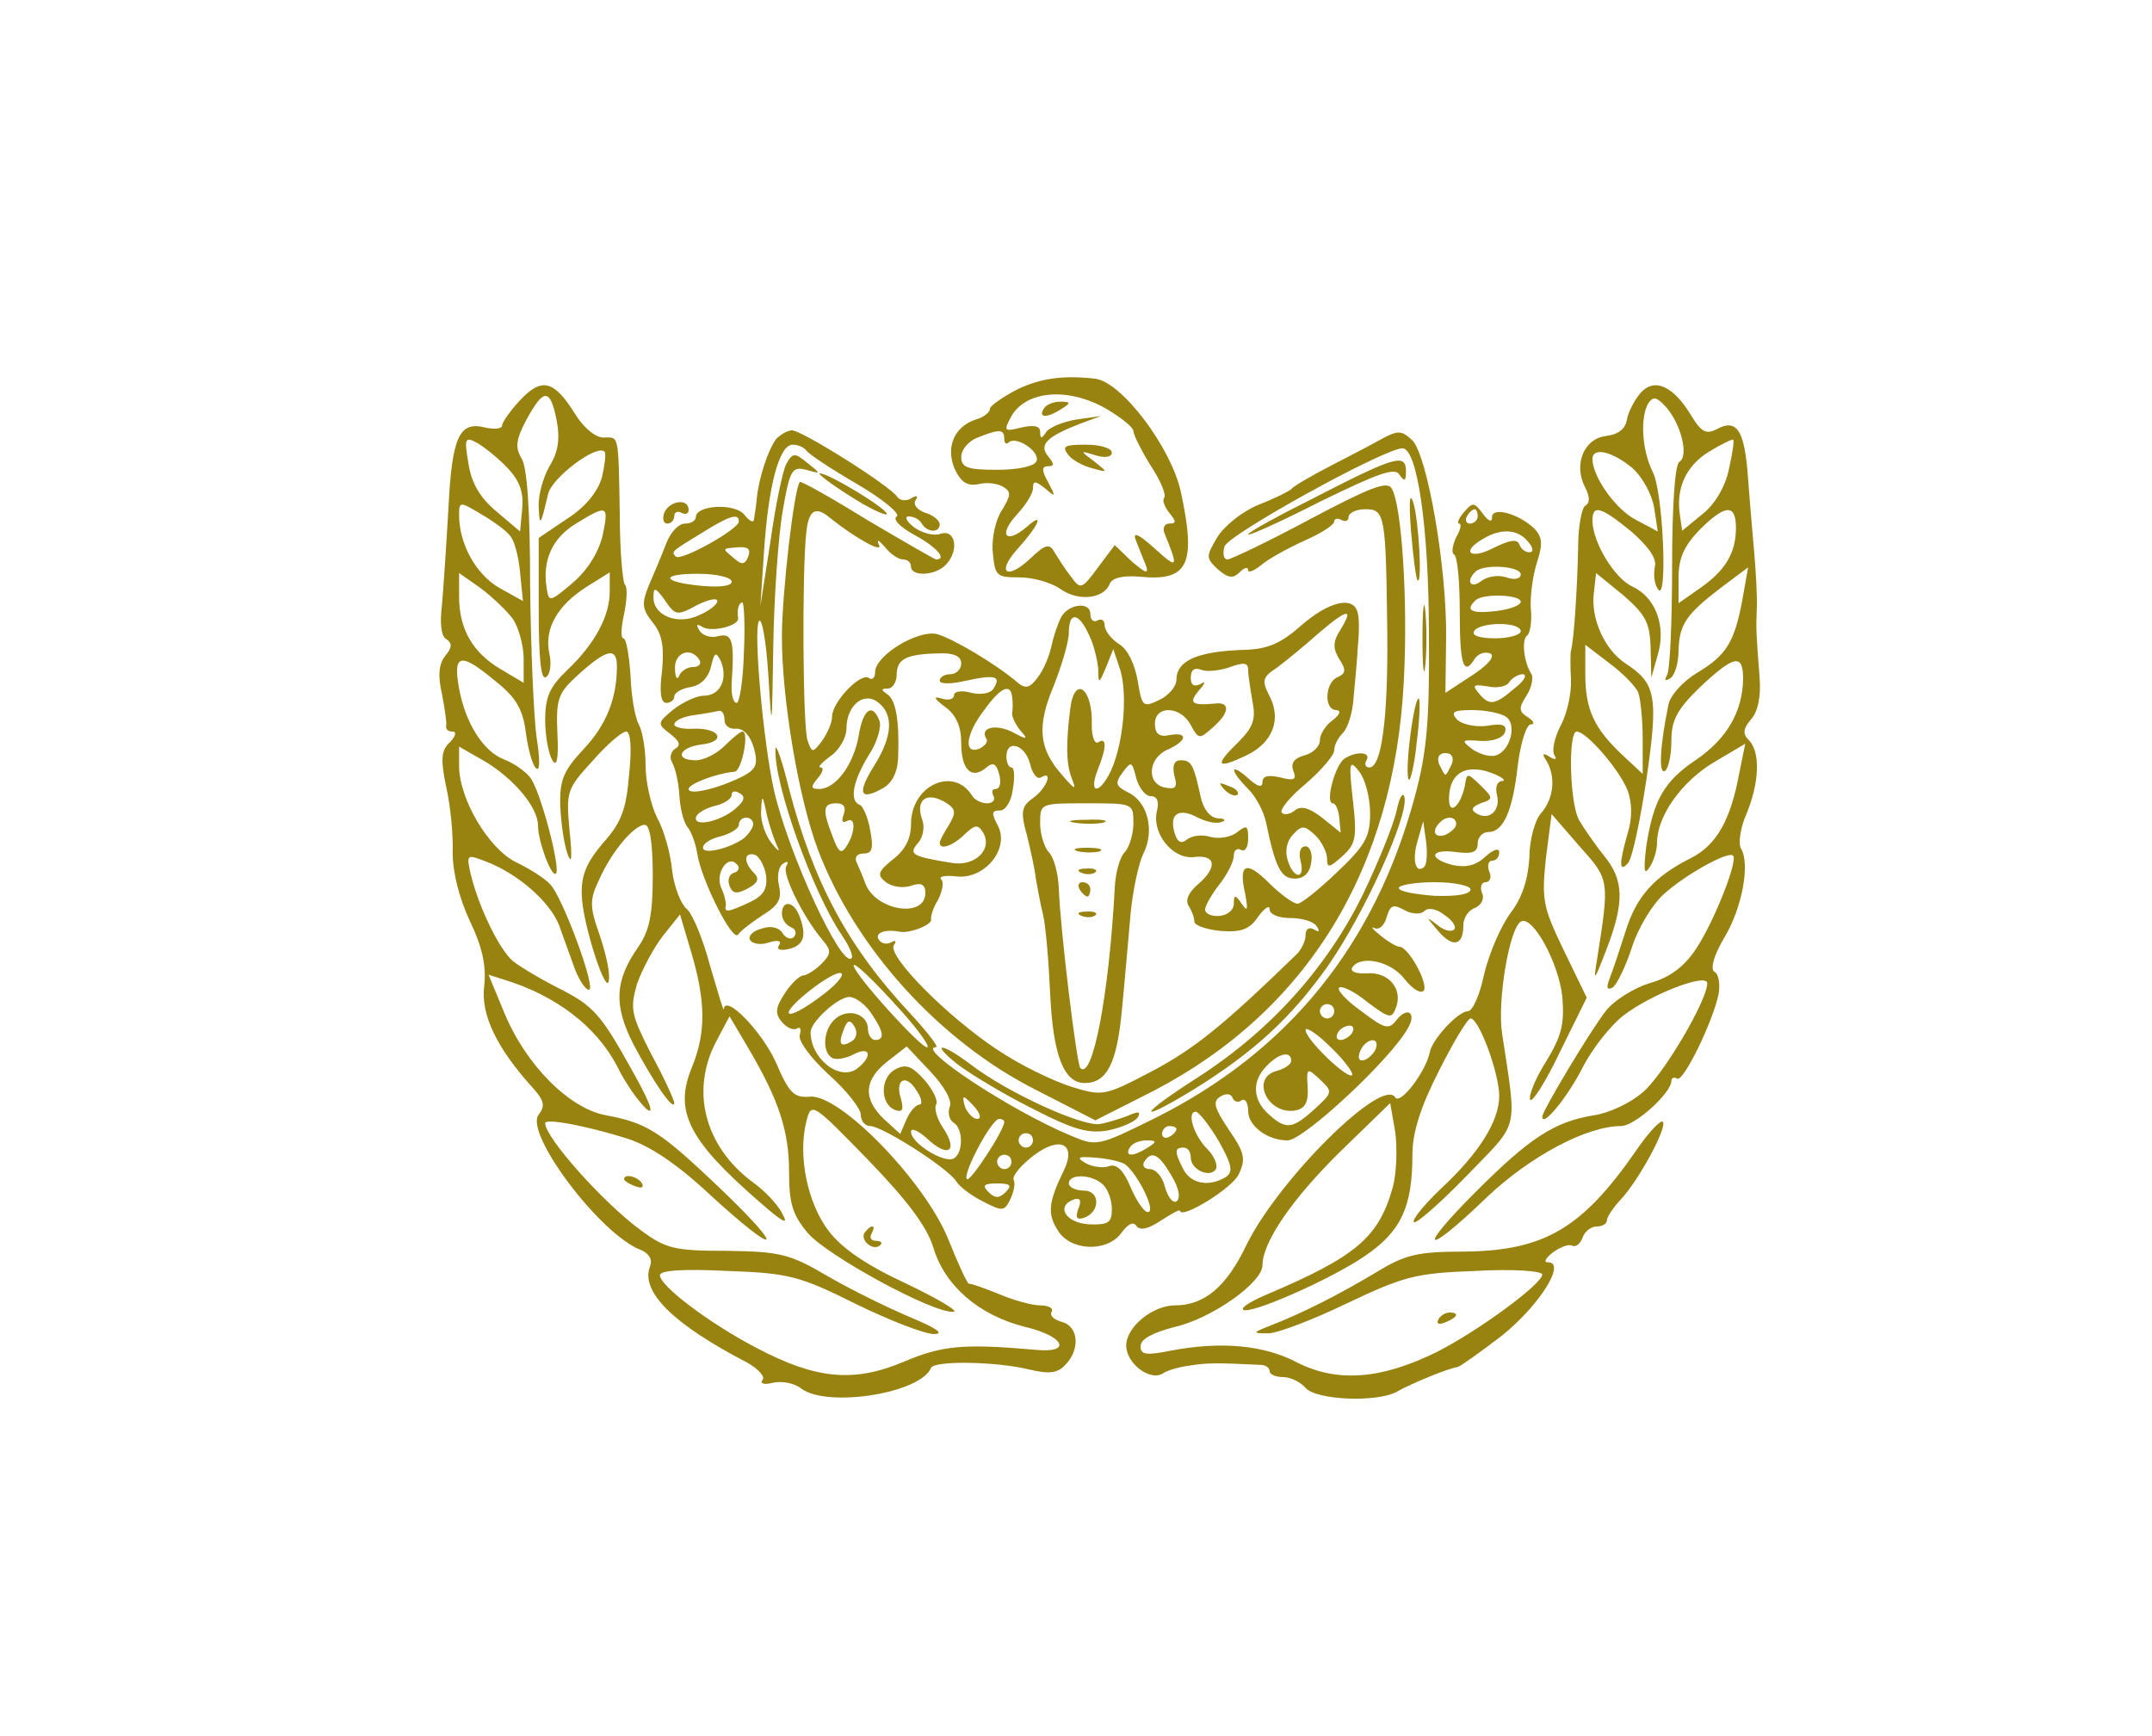  <svg  version="1.0" xmlns="http://www.w3.org/2000/svg"  width="300pt" height="242pt" viewBox="0 0 300 242"  preserveAspectRatio="xMidYMid meet">  <g transform="translate(0,242) scale(0.1,-0.1)" fill="#988210" stroke="none"> <path d="M1418 1877 c-21 -11 -38 -23 -38 -27 0 -5 -9 -12 -20 -15 -30 -10 -42 -39 -29 -69 9 -19 18 -24 33 -21 12 3 27 1 35 -4 11 -7 10 -12 -2 -32 -9 -13 -15 -40 -13 -59 3 -33 5 -35 37 -35 19 0 44 -7 57 -16 25 -18 61 -14 69 7 3 8 18 12 41 10 69 -7 80 17 58 119 -14 62 -82 152 -119 157 -44 5 -76 1 -109 -15z m126 -28 c20 -12 36 -25 36 -30 0 -5 11 -27 24 -48 14 -21 22 -41 19 -45 -3 -3 0 -12 7 -21 10 -12 10 -15 0 -15 -7 0 -10 -7 -6 -15 19 -47 18 -49 -14 -20 -22 20 -31 24 -27 13 4 -10 10 -26 14 -35 5 -14 1 -13 -19 4 l-24 23 -24 -32 c-22 -30 -24 -30 -37 -12 -8 10 -18 26 -23 34 -7 13 -13 11 -34 -9 -32 -30 -47 -20 -19 12 31 34 40 55 15 33 -30 -26 -41 -12 -14 17 12 13 22 29 22 36 0 11 3 11 17 0 15 -13 15 -12 4 9 -9 16 -9 22 0 22 9 0 9 3 0 14 -13 16 -2 27 44 45 l30 11 -35 -5 c-18 -3 -38 -11 -42 -18 -6 -9 -8 -9 -8 1 0 8 -8 10 -26 6 -24 -6 -25 -5 -15 14 20 38 81 43 135 11z m-144 -41 c0 -6 3 -8 6 -5 10 10 44 -12 39 -26 -3 -7 -25 -12 -55 -12 -41 0 -50 3 -50 18 0 10 10 22 23 27 30 12 37 12 37 -2z"/> <path d="M1455 1850 c-8 -13 5 -13 25 0 13 8 13 10 -2 10 -9 0 -20 -4 -23 -10z"/> <path d="M1489 1786 c6 -8 22 -16 34 -19 22 -6 22 -6 2 10 -20 15 -20 15 3 8 13 -4 22 -2 22 4 0 6 -16 11 -36 11 -30 0 -34 -2 -25 -14z"/> <path d="M725 1862 c-14 -15 -25 -31 -25 -35 0 -5 -11 -6 -24 -3 -36 9 -46 -13 -51 -115 -3 -52 -7 -112 -9 -134 -3 -24 -1 -42 6 -46 9 -6 8 -12 -1 -23 -9 -11 -11 -27 -5 -53 4 -21 7 -41 6 -45 -1 -5 3 -8 9 -8 6 0 4 -7 -4 -15 -12 -11 -13 -24 -5 -62 6 -26 10 -68 9 -91 0 -28 9 -64 24 -96 18 -38 23 -63 20 -91 -5 -39 17 -86 68 -142 16 -18 17 -25 8 -37 -21 -25 86 -168 143 -189 11 -5 16 -13 12 -23 -13 -35 32 -80 136 -134 16 -9 25 -20 21 -24 -4 -5 2 -7 14 -4 12 3 30 0 40 -8 36 -27 166 -7 181 29 5 10 88 9 135 -2 29 -7 41 -6 52 6 21 21 19 54 -5 60 -11 3 -17 9 -14 14 3 5 -4 9 -16 9 -11 0 -37 7 -58 16 -20 8 -39 15 -41 14 -2 -1 -15 27 -29 62 -32 80 -151 203 -193 199 -22 -2 -29 5 -47 47 -19 43 -71 97 -73 75 0 -5 -8 23 -19 60 -10 38 -25 74 -33 80 -8 7 -17 30 -20 53 -2 23 -11 56 -21 74 -9 18 -16 51 -16 72 0 22 -4 47 -9 57 -6 10 -11 41 -12 69 -2 29 -6 52 -10 52 -4 0 -3 16 1 34 4 19 5 38 1 41 -3 4 -7 48 -7 98 -2 115 -1 107 -23 107 -11 0 -28 14 -40 34 -29 46 -46 50 -76 18z m51 -28 c5 -26 2 -45 -10 -64 -9 -16 -16 -41 -15 -57 1 -29 3 -25 13 18 5 23 69 71 79 59 2 -3 0 -19 -4 -36 -6 -20 -23 -41 -48 -57 l-40 -27 0 -100 c0 -66 3 -99 10 -94 6 3 8 18 5 32 -8 35 11 68 52 94 l32 20 0 -27 c0 -34 -21 -73 -59 -109 -25 -24 -31 -38 -31 -70 0 -23 5 -48 10 -56 6 -10 9 1 7 38 -2 49 1 56 31 83 38 34 52 37 52 10 0 -45 -15 -82 -46 -115 -28 -30 -34 -43 -33 -79 1 -23 5 -53 10 -67 6 -17 7 -7 3 32 -5 54 -4 58 32 97 20 23 41 41 47 41 6 0 8 -22 4 -60 -4 -49 -11 -67 -36 -95 -23 -27 -31 -45 -30 -73 1 -41 37 -150 38 -116 1 12 -6 40 -14 63 -13 37 -13 47 0 74 17 39 49 77 64 77 7 0 11 -26 11 -71 0 -55 -5 -77 -20 -99 -33 -47 -35 -81 -7 -136 27 -51 56 -94 57 -82 0 4 -14 35 -32 68 -28 55 -30 63 -20 98 7 20 23 50 36 67 l24 30 16 -54 c20 -68 20 -111 1 -158 -26 -62 -6 -102 94 -189 32 -28 41 -33 32 -17 -6 13 -25 33 -42 45 -67 50 -87 128 -50 197 l18 34 26 -44 c43 -73 57 -116 57 -173 0 -44 5 -60 26 -85 26 -31 174 -112 203 -110 9 0 -21 18 -65 39 -56 26 -90 49 -109 74 -29 38 -43 104 -31 152 7 28 8 27 86 -53 55 -57 82 -93 91 -122 16 -54 64 -95 128 -111 55 -13 66 -37 15 -32 -102 9 -131 6 -185 -17 -69 -29 -122 -24 -205 20 -65 34 -134 86 -134 101 0 7 33 9 94 6 85 -3 101 -7 179 -46 47 -23 96 -42 109 -42 15 0 4 8 -32 23 -31 13 -82 38 -115 57 -54 32 -68 35 -142 36 -73 0 -85 3 -120 29 -52 38 -133 129 -133 149 0 7 55 -3 113 -21 32 -10 70 -35 117 -79 96 -88 108 -81 14 9 -85 81 -102 91 -159 102 -51 9 -112 70 -142 143 l-22 53 22 -7 c72 -22 128 -65 157 -120 11 -23 30 -50 41 -60 13 -11 4 12 -24 61 -39 70 -51 83 -94 105 -28 14 -58 32 -68 40 -19 16 -48 76 -59 122 -6 27 -5 27 21 17 45 -17 89 -56 102 -88 6 -17 16 -44 22 -61 6 -16 15 -30 20 -30 11 0 -37 130 -54 147 -7 8 -29 22 -48 31 -38 19 -79 88 -79 134 l0 27 35 -20 c42 -25 75 -65 75 -90 0 -22 19 -73 25 -67 7 7 -22 117 -36 134 -7 9 -23 20 -36 25 -29 11 -54 50 -63 99 -9 49 2 51 51 10 28 -22 38 -39 42 -71 3 -23 9 -45 14 -50 6 -6 6 12 1 43 -4 29 -8 124 -9 212 0 103 -4 165 -12 177 -9 15 -8 26 7 54 24 44 33 44 42 -1z m-68 -67 c17 -18 22 -34 20 -56 l-3 -32 -33 28 c-23 19 -35 40 -39 67 -6 35 -5 38 13 28 10 -6 29 -21 42 -35z m3 -94 c6 -6 12 -29 14 -51 l4 -40 -34 19 c-32 19 -55 61 -55 101 0 19 1 19 31 1 17 -10 35 -23 40 -30z m129 0 c-6 -24 -21 -48 -42 -66 -32 -27 -33 -27 -36 -6 -6 38 8 69 41 89 44 27 46 26 37 -17z m-125 -116 c8 -12 15 -37 15 -55 l0 -34 -32 19 c-39 23 -58 56 -58 101 l0 33 30 -21 c16 -12 36 -31 45 -43z"/> <path d="M870 776 c0 -2 7 -7 16 -10 8 -3 12 -2 9 4 -6 10 -25 14 -25 6z"/> <path d="M1205 701 c-6 -11 13 -26 22 -17 4 3 1 6 -6 6 -7 0 -9 5 -6 10 3 6 4 10 1 10 -3 0 -7 -4 -11 -9z"/> <path d="M2287 1872 c-8 -9 -17 -26 -19 -37 -2 -13 -12 -21 -30 -23 -30 -4 -45 -40 -28 -72 6 -12 7 -21 0 -25 -5 -3 -10 -29 -10 -58 -1 -55 -6 -132 -10 -144 -1 -5 -1 -23 0 -40 1 -18 -5 -47 -14 -64 -9 -17 -13 -36 -9 -42 4 -6 1 -7 -7 -2 -9 6 -11 4 -4 -6 13 -22 10 -52 -7 -72 -9 -9 -17 -38 -17 -63 -2 -31 -10 -56 -27 -78 -13 -18 -29 -55 -36 -84 -6 -29 -16 -52 -23 -52 -13 0 -50 -39 -53 -58 -6 -27 -41 -73 -48 -62 -18 29 -162 -114 -207 -205 -28 -59 -59 -85 -100 -85 -31 0 -68 -30 -68 -56 0 -25 33 -50 51 -39 5 4 22 9 37 11 24 4 40 4 100 1 6 0 12 -4 12 -9 0 -4 8 -8 19 -8 10 0 24 -7 31 -15 14 -17 100 -21 128 -5 19 11 73 33 84 34 4 1 32 21 62 44 52 42 90 102 64 102 -7 0 -3 6 7 14 11 8 23 12 27 9 5 -2 11 3 14 11 3 9 12 16 20 16 8 0 14 4 14 8 0 5 8 17 18 28 26 27 67 103 60 110 -3 3 -20 -15 -37 -40 -75 -108 -127 -139 -236 -141 -71 0 -86 -4 -130 -31 -49 -29 -97 -54 -146 -73 -23 -9 -23 -10 -2 -10 11 -1 61 18 109 41 80 38 96 43 181 46 52 3 93 0 93 -5 0 -13 -88 -78 -147 -108 -77 -38 -138 -43 -194 -15 -47 25 -107 30 -176 17 -35 -7 -43 -6 -43 6 0 10 17 19 48 27 52 12 122 62 122 86 0 32 41 92 108 158 l70 68 7 -40 c3 -22 2 -56 -3 -76 -20 -72 -51 -98 -181 -153 -18 -8 -31 -16 -28 -19 8 -8 122 42 170 75 50 34 66 68 66 141 0 31 11 66 37 117 20 40 40 73 44 73 12 0 40 -77 40 -108 0 -35 -28 -80 -82 -130 -23 -22 -40 -43 -37 -46 3 -3 36 26 73 64 75 78 71 59 50 199 -7 45 10 146 26 156 16 10 53 -57 58 -105 3 -38 -1 -54 -22 -89 -15 -23 -25 -48 -23 -54 2 -6 21 23 41 65 l38 77 -32 66 c-29 60 -31 70 -25 128 l8 62 39 -45 c42 -47 42 -46 24 -160 -5 -30 -3 -27 13 15 26 67 25 98 -3 132 -12 15 -28 38 -35 50 -13 25 -15 123 -3 123 14 0 60 -54 71 -82 6 -17 7 -38 0 -60 -12 -42 -12 -55 0 -42 6 5 17 57 26 116 17 117 14 135 -29 163 -29 19 -49 63 -44 99 l3 27 38 -31 c31 -27 37 -38 38 -73 l1 -42 9 32 c12 40 -3 80 -35 95 -25 11 -56 62 -56 92 0 23 11 20 54 -15 24 -21 36 -38 33 -49 -2 -10 -1 -24 4 -31 14 -24 8 134 -7 163 -15 30 -18 76 -6 96 7 10 12 8 24 -5 21 -23 33 -69 19 -77 -6 -4 -10 -61 -10 -146 0 -77 -3 -145 -7 -151 -4 -8 -3 -9 4 -5 7 4 12 22 12 39 1 37 11 51 61 89 l36 27 -8 -45 c-11 -60 -23 -78 -63 -102 -20 -12 -37 -31 -40 -44 -12 -58 -14 -98 -5 -93 5 4 9 22 9 42 0 29 8 44 40 75 48 45 60 47 60 11 -1 -46 -23 -83 -65 -112 -45 -30 -60 -56 -70 -121 -4 -33 -3 -41 4 -30 6 8 11 24 11 35 0 37 34 85 79 112 l44 26 -8 -39 c-12 -67 -32 -102 -67 -120 -52 -26 -77 -54 -92 -103 -8 -25 -18 -55 -22 -65 -5 -13 -4 -17 4 -13 6 4 18 29 27 56 8 26 28 59 43 73 29 27 91 62 98 55 7 -7 -26 -91 -51 -129 -17 -26 -37 -41 -66 -49 -22 -7 -49 -24 -60 -38 -22 -28 -89 -140 -89 -148 0 -16 35 27 56 68 13 26 39 59 57 73 39 30 117 60 117 45 0 -24 -62 -129 -90 -152 -17 -15 -47 -29 -68 -32 -55 -9 -89 -31 -165 -107 -84 -84 -71 -91 15 -8 61 58 140 100 188 100 19 0 70 46 70 63 0 4 4 6 8 3 9 -5 51 82 58 119 2 13 0 27 -6 30 -6 4 -1 23 14 48 25 42 36 103 23 124 -4 7 -1 29 8 49 18 44 19 86 3 102 -9 9 -8 16 3 29 10 11 14 33 12 58 -5 64 -5 69 -4 95 1 14 -1 52 -4 85 -3 33 -7 82 -9 109 -5 57 -16 72 -42 58 -15 -8 -22 -5 -36 18 -25 42 -52 54 -71 32z m123 -107 c-5 -24 -20 -49 -37 -62 l-28 -23 -3 21 c-6 38 8 69 40 89 18 11 33 18 34 17 2 -1 -1 -20 -6 -42z m-135 3 c15 -13 28 -38 31 -56 l5 -33 -30 16 c-28 14 -61 60 -61 85 0 17 27 11 55 -12z m145 -84 c0 -34 -14 -59 -50 -84 l-30 -21 0 36 c0 27 8 44 29 66 36 36 51 37 51 3z m-136 -230 c3 -9 6 -38 6 -64 l0 -49 -29 27 c-39 37 -51 63 -51 112 l0 41 34 -26 c19 -14 37 -33 40 -41z"/> <path d="M1082 1808 c-11 -15 -24 -53 -27 -83 -1 -11 -3 -24 -4 -29 0 -6 -7 -2 -13 6 -13 17 -68 14 -68 -3 0 -5 -7 -9 -15 -9 -9 0 -20 -12 -26 -27 -6 -16 -17 -42 -24 -58 -11 -27 -10 -34 5 -53 13 -16 16 -33 13 -67 -4 -30 -2 -45 6 -45 6 0 11 4 11 9 0 5 10 11 22 13 14 2 25 12 29 28 5 21 7 22 14 8 10 -25 -1 -48 -24 -48 -10 0 -29 -9 -42 -19 -23 -19 -23 -20 -5 -34 13 -10 16 -16 7 -21 -6 -4 -8 -13 -4 -19 4 -7 9 -27 10 -45 1 -19 6 -39 12 -46 5 -6 11 -23 13 -36 5 -35 49 -124 57 -113 3 5 19 17 34 27 23 14 27 23 23 41 -3 13 -1 27 6 31 6 4 8 3 4 -4 -6 -10 23 -70 51 -103 12 -14 12 -19 -2 -33 -9 -9 -21 -16 -25 -16 -5 0 -17 -11 -26 -25 -13 -20 -14 -28 -4 -40 7 -8 16 -12 21 -9 5 3 6 -1 4 -9 -3 -7 14 -31 40 -55 25 -22 45 -48 45 -56 0 -9 6 -16 13 -16 17 0 109 -59 120 -77 4 -7 21 -20 37 -28 27 -14 30 -14 38 2 5 10 8 23 5 28 -2 6 11 21 28 34 37 28 60 16 42 -21 -22 -45 -23 -61 -8 -84 18 -29 70 -30 89 -2 9 12 16 15 20 9 5 -7 16 -5 34 7 14 9 26 16 27 14 1 -13 74 32 82 51 10 21 8 30 -14 62 -20 30 -23 39 -12 46 8 5 15 4 17 -1 2 -6 8 -8 13 -4 5 3 9 -4 9 -15 0 -21 27 -41 55 -41 22 0 144 113 168 157 12 21 -1 30 -16 11 -11 -14 -16 -13 -49 12 -21 15 -35 30 -31 33 3 3 21 -5 39 -20 31 -23 34 -24 40 -8 10 26 -10 50 -40 48 -15 -1 -24 2 -21 8 12 18 54 9 73 -16 12 -15 23 -21 27 -16 6 11 -22 61 -34 61 -4 0 -16 7 -27 16 -10 8 -14 13 -8 10 7 -3 14 4 17 15 5 17 9 19 25 10 11 -6 23 -6 28 -1 5 5 17 3 28 -6 11 -7 17 -17 13 -20 -4 -4 -15 -1 -24 7 -16 12 -15 11 1 -8 21 -25 36 -22 36 7 0 10 7 21 16 24 9 4 14 13 10 21 -3 8 -1 15 5 15 6 0 9 7 5 15 -3 8 -1 15 4 15 6 0 10 5 10 12 0 6 -8 4 -20 -7 -13 -12 -27 -15 -45 -11 -35 9 -31 23 5 18 23 -3 30 0 30 12 0 9 7 16 15 16 21 0 34 30 41 94 4 31 12 56 18 56 6 0 4 5 -4 10 -13 8 -13 13 -2 30 7 11 10 25 7 30 -11 17 -14 49 -6 54 4 3 7 20 5 38 -1 18 3 47 9 65 8 25 7 34 -4 46 -22 21 -59 31 -59 16 0 -8 -5 -6 -13 5 -12 16 -14 16 -26 2 -8 -9 -10 -16 -7 -16 4 0 2 -9 -4 -19 -5 -11 -7 -22 -3 -24 5 -3 8 -39 8 -81 0 -71 5 -89 20 -66 3 6 10 10 16 10 18 0 8 -15 -24 -35 l-32 -21 1 77 c1 98 -26 253 -47 275 -15 14 -20 14 -41 3 -14 -8 -47 -25 -74 -39 -27 -14 -51 -28 -54 -32 -3 -3 -23 -13 -46 -22 -22 -9 -47 -29 -57 -45 -16 -27 -16 -29 1 -45 14 -12 21 -13 30 -4 7 7 12 8 12 3 0 -4 8 -1 18 7 9 8 36 23 60 34 23 10 42 22 42 27 0 4 5 5 10 2 6 -3 10 -1 10 4 0 6 11 11 23 11 28 0 29 -7 31 -175 1 -117 -8 -185 -25 -185 -6 0 -7 5 -4 10 7 12 -15 13 -31 2 -13 -9 -27 -62 -16 -62 4 0 8 -9 9 -20 l2 -21 -26 21 c-18 14 -30 17 -38 10 -6 -5 -15 -7 -18 -3 -4 3 11 22 33 40 22 19 40 40 40 47 0 7 5 17 12 24 7 7 14 29 15 50 2 20 5 53 6 72 2 19 2 41 -1 48 -7 21 -40 13 -78 -20 -28 -25 -47 -33 -78 -34 -67 -2 -96 -15 -96 -42 0 -9 -11 -22 -24 -28 -23 -11 -24 -9 -30 27 -4 23 -14 44 -26 51 -11 7 -20 19 -20 26 0 7 -4 10 -10 7 -5 -3 -10 0 -10 9 0 18 -31 14 -41 -5 -4 -8 -10 -25 -13 -39 -3 -14 -11 -34 -19 -44 -11 -15 -17 -17 -28 -8 -30 26 -91 62 -113 68 -27 6 -86 -30 -86 -53 0 -8 -4 -12 -9 -8 -12 7 -51 -34 -51 -54 0 -9 -7 -24 -14 -34 -13 -17 -14 -17 -20 0 -7 16 -8 238 -2 290 3 32 13 38 33 21 35 -28 76 -51 68 -37 -3 8 0 6 8 -3 8 -10 19 -18 26 -18 6 0 11 -4 11 -10 0 -14 33 -13 48 2 19 19 15 50 -6 44 -10 -4 -27 1 -38 9 -10 8 -14 15 -7 15 6 0 15 -4 18 -10 8 -13 25 -13 25 -1 0 5 -9 13 -20 16 -11 4 -17 11 -14 17 5 7 2 8 -6 3 -7 -4 -15 -3 -19 2 -9 15 -133 93 -147 93 -6 0 -16 -6 -22 -12z m42 -16 c3 -5 35 -26 71 -47 36 -21 61 -42 55 -45 -6 -4 5 -15 25 -26 30 -16 46 -34 30 -34 -2 0 -45 25 -96 55 -50 31 -93 55 -94 53 -8 -9 -25 -156 -25 -216 0 -86 23 -224 50 -296 52 -138 170 -268 305 -336 l82 -42 81 41 c215 112 336 310 349 572 6 111 -3 246 -17 268 -6 11 -31 1 -114 -43 -58 -31 -110 -56 -115 -56 -5 0 -7 8 -4 18 4 16 221 136 248 137 21 0 37 -112 37 -260 1 -122 -3 -164 -20 -227 -56 -206 -176 -354 -362 -447 -79 -39 -81 -40 -118 -24 -82 34 -217 123 -187 123 4 0 -12 21 -37 48 -86 92 -134 182 -168 312 -10 41 -19 66 -19 55 -2 -48 52 -199 92 -258 11 -16 17 -30 14 -33 -14 -14 -88 146 -108 234 -15 67 -29 224 -21 236 4 6 10 -27 13 -74 5 -83 5 -81 7 39 1 68 7 153 13 188 10 58 13 63 33 58 21 -6 21 -6 1 10 -17 14 -20 14 -29 -2 -5 -10 -15 -58 -22 -108 l-14 -90 5 75 c6 92 21 150 40 150 8 0 16 -4 19 -8z m936 -92 c0 -5 -5 -10 -11 -10 -5 0 -7 5 -4 10 3 6 8 10 11 10 2 0 4 -4 4 -10z m-1030 -7 c0 -11 -81 -56 -88 -49 -6 7 -8 6 38 34 37 23 50 27 50 15z m1100 -28 c8 -9 8 -15 2 -15 -6 0 -12 5 -14 11 -3 8 -14 6 -36 -5 -33 -17 -46 -5 -14 13 25 15 48 13 62 -4z m-1087 -21 c-4 -11 -9 -12 -19 -3 -18 15 -18 14 5 16 14 1 18 -3 14 -13z m1077 -25 c0 -6 -9 -8 -20 -4 -12 4 -27 1 -35 -5 -15 -12 -22 0 -8 13 11 11 63 8 63 -4z m-1100 -10 c0 -6 -16 -8 -40 -6 -57 5 -62 17 -7 17 26 0 47 -5 47 -11z m-49 -33 c16 8 29 11 29 6 0 -5 -12 -14 -26 -20 -30 -14 -64 0 -63 26 0 14 3 13 16 -5 14 -21 17 -22 44 -7z m1149 5 c0 -5 -16 -11 -35 -13 -34 -4 -43 1 -28 15 10 10 63 8 63 -2z m-1083 -71 c-1 -38 -6 -70 -10 -70 -5 0 -8 12 -7 28 4 59 1 70 -19 65 -10 -3 -22 1 -26 8 -5 8 -4 10 4 5 12 -8 51 1 50 12 -2 12 1 22 6 22 2 0 4 -31 2 -70z m831 31 c-10 -16 -10 -25 -1 -40 10 -15 9 -20 -2 -25 -18 -7 -20 -46 -2 -46 7 -1 5 -6 -5 -14 -10 -7 -18 -20 -18 -28 0 -9 -10 -18 -21 -21 -15 -4 -20 -11 -16 -22 5 -12 1 -14 -18 -9 -17 4 -25 2 -25 -6 0 -9 -7 -7 -20 5 -26 23 -26 11 0 -15 11 -11 22 -32 25 -47 13 -63 21 -78 40 -78 13 0 21 8 23 23 2 12 -2 22 -8 22 -7 0 -10 -8 -7 -20 7 -27 -10 -26 -18 1 -4 13 -1 27 8 36 12 13 16 12 31 -2 9 -9 16 -24 16 -32 0 -14 3 -13 21 3 19 17 21 26 15 78 -6 54 -5 58 9 40 8 -10 15 -36 15 -58 0 -33 -7 -45 -46 -82 -25 -24 -50 -44 -55 -44 -6 0 -24 13 -40 29 -32 32 -43 27 -33 -16 4 -22 3 -25 -5 -13 -9 13 -11 13 -11 0 0 -9 -9 -16 -20 -17 -11 -1 -20 3 -20 9 0 5 9 21 20 35 11 14 20 32 20 40 0 8 5 11 10 8 6 -3 10 4 10 16 0 18 -2 19 -15 9 -8 -7 -25 -10 -37 -7 -12 4 -27 2 -34 -4 -8 -6 -13 -3 -17 11 -7 26 7 34 33 20 12 -6 26 -9 33 -6 7 2 4 5 -5 5 -11 1 -20 12 -24 29 -10 46 -13 52 -28 52 -9 0 -12 -7 -9 -21 5 -17 2 -20 -13 -17 -26 5 -24 41 4 53 27 12 29 25 2 20 -14 -3 -20 2 -20 16 0 26 36 25 50 -2 11 -20 12 -20 31 -3 24 21 24 36 2 33 -32 -3 -36 1 -22 18 10 11 10 14 2 9 -9 -4 -13 -1 -13 9 0 11 5 15 15 11 8 -3 26 -1 40 4 19 7 25 6 25 -4 0 -7 3 -27 6 -44 5 -25 1 -36 -20 -57 -34 -33 -30 -38 12 -18 37 18 49 51 31 84 -10 20 -9 25 11 38 12 9 38 30 58 48 41 35 50 36 30 4z m-350 -6 c7 -14 12 -36 13 -48 0 -21 1 -21 11 3 l10 25 10 -30 c10 -35 4 -101 -13 -139 -16 -34 -32 -34 -19 0 13 32 13 47 1 39 -5 -3 -9 8 -9 23 2 52 -24 72 -30 24 -6 -48 -6 -76 2 -97 7 -17 5 -17 -13 4 -33 37 -36 68 -12 125 11 28 21 61 21 74 0 30 14 28 28 -3z m602 5 c0 -5 -16 -10 -36 -10 -21 0 -33 4 -29 10 3 6 19 10 36 10 16 0 29 -4 29 -10z m-1145 -40 c3 -5 0 -10 -9 -10 -8 0 -17 -6 -19 -12 -3 -7 -6 -3 -6 10 -1 22 22 31 34 12z m365 -5 c0 -8 -7 -15 -15 -15 -8 0 -15 -4 -15 -9 0 -5 16 -5 37 0 41 9 49 6 38 -11 -4 -7 -18 -9 -31 -6 -13 4 -24 2 -24 -3 0 -6 -8 -8 -17 -5 -13 4 -11 0 5 -12 15 -11 22 -27 22 -50 0 -37 14 -51 34 -35 10 9 15 7 19 -9 3 -11 1 -20 -5 -20 -5 0 -6 -4 -3 -10 3 -5 -1 -10 -9 -10 -8 0 -18 5 -21 11 -26 41 -85 14 -85 -40 0 -20 -8 -36 -25 -49 -21 -17 -23 -22 -10 -32 8 -6 23 -9 35 -5 14 5 20 2 20 -10 0 -36 -70 -25 -84 14 -3 9 -9 22 -12 29 -3 7 1 12 10 12 12 0 14 7 9 33 -3 17 -10 34 -15 35 -14 6 -9 33 13 69 12 18 18 40 15 48 -10 26 -23 16 -29 -21 -7 -40 -32 -74 -55 -74 -12 0 -12 3 -2 15 7 8 9 15 4 15 -5 0 2 7 14 16 12 8 22 26 22 38 0 33 25 53 45 36 21 -17 19 -47 -6 -87 -24 -38 -21 -50 10 -33 14 7 22 22 23 43 2 52 -3 81 -15 89 -9 6 -9 8 1 8 6 0 12 9 12 19 0 22 13 29 58 30 22 1 32 -4 32 -14z m771 -35 c-28 -24 -35 -24 -50 -6 -9 11 -7 12 13 9 13 -3 27 0 30 6 4 6 13 11 19 11 7 -1 1 -10 -12 -20z m-700 -12 c1 -7 1 -17 0 -22 -1 -4 4 -15 11 -24 12 -13 10 -14 -10 -3 -23 12 -47 7 -37 -9 3 -4 -2 -10 -10 -14 -22 -8 -19 20 7 54 23 32 37 38 39 18z m-401 -32 c0 -8 7 -13 17 -12 10 0 19 -10 24 -27 6 -22 3 -29 -13 -38 -32 -17 -78 -29 -78 -19 0 7 39 22 64 24 10 1 21 56 11 56 -3 0 -14 -9 -25 -20 -11 -11 -29 -20 -40 -20 -30 0 -24 18 8 22 35 4 26 23 -10 22 -16 -1 -28 2 -28 6 0 5 12 11 28 13 15 2 30 5 35 6 4 0 7 -5 7 -13z m1089 5 c16 -10 7 -47 -13 -54 -8 -3 -22 1 -33 8 -17 13 -16 14 11 12 17 -1 31 4 34 12 3 10 -3 13 -25 9 -17 -2 -35 2 -42 9 -9 10 -5 13 21 13 18 0 39 -4 47 -9z m-663 -66 c3 -14 10 -22 15 -19 18 11 8 -15 -10 -28 -17 -12 -19 -19 -9 -54 5 -21 11 -48 12 -59 2 -11 6 -34 10 -50 4 -17 8 -67 10 -111 4 -85 19 -124 48 -124 31 0 45 27 52 102 4 40 9 100 12 133 3 32 11 71 18 85 16 32 6 72 -21 85 -18 9 -19 13 -8 28 12 16 13 16 19 -8 4 -14 13 -25 20 -25 9 0 12 -7 9 -20 -8 -31 21 -68 51 -65 31 4 34 -14 6 -38 -13 -11 -18 -22 -13 -30 4 -6 8 -16 8 -22 0 -5 16 -11 37 -13 28 -2 40 2 52 20 9 12 16 17 16 10 0 -7 13 -12 29 -12 17 0 33 -5 37 -12 4 -7 3 -8 -4 -4 -7 4 -12 1 -12 -8 0 -8 -6 -21 -14 -28 -102 -99 -141 -130 -199 -161 -67 -35 -69 -36 -114 -22 -25 8 -71 30 -102 51 -70 46 -154 131 -145 146 4 6 3 8 -4 4 -6 -3 -13 -2 -17 4 -6 9 8 15 29 11 14 -3 46 10 44 17 -1 4 3 17 10 28 6 12 8 25 4 28 -4 4 6 6 22 4 39 -4 74 39 57 71 -9 17 -9 21 3 21 8 0 16 13 18 30 3 17 2 30 -2 30 -4 0 -7 7 -7 15 0 25 26 17 33 -10z m588 0 c-4 -8 -7 -15 -9 -15 -2 0 -5 7 -9 15 -3 9 0 15 9 15 9 0 12 -6 9 -15z m61 -15 c11 -5 15 -9 8 -9 -6 -1 -9 -9 -6 -20 5 -21 -11 -36 -29 -25 -8 5 -6 9 6 14 18 6 18 7 0 25 -19 18 -19 18 -22 -1 -6 -28 -22 -42 -22 -18 0 38 26 51 65 34z m-1057 -45 c-18 -18 -58 -29 -58 -16 0 6 11 13 25 17 14 3 25 10 25 16 0 5 5 6 11 2 8 -4 7 -10 -3 -19z m56 -56 c4 -8 0 -5 -8 5 -9 11 -16 31 -15 45 1 24 2 24 8 -5 4 -17 11 -37 15 -45z m236 61 c12 -8 13 -13 3 -30 -7 -11 -13 -22 -13 -25 0 -11 19 -4 35 12 14 13 18 14 25 3 15 -24 -11 -49 -44 -43 -55 9 -60 12 -46 28 7 8 9 22 6 31 -11 29 6 42 34 24z m-144 -16 c-3 -8 -2 -12 4 -9 13 8 13 -15 0 -35 -7 -11 -11 -9 -19 13 -15 38 -14 47 5 47 10 0 14 -5 10 -16z m404 -12 c0 -15 -6 -34 -12 -40 -7 -7 -13 -29 -14 -50 -8 -150 -31 -269 -48 -251 -5 5 -28 193 -30 251 -1 21 -7 43 -14 50 -6 6 -12 25 -12 40 0 28 0 28 65 28 65 0 65 0 65 -28z m-530 -1 c0 -5 -6 -13 -12 -19 -20 -15 -58 -24 -58 -14 0 6 11 13 25 16 14 4 25 11 25 16 0 6 5 10 10 10 6 0 10 -4 10 -9z m980 0 c0 -5 -7 -11 -15 -15 -15 -5 -20 5 -8 17 9 10 23 9 23 -2z m-44 -59 c-12 -12 -18 8 -10 35 l8 28 4 -28 c2 -16 1 -31 -2 -35z m-918 -13 c2 -19 -4 -28 -23 -37 -30 -14 -36 -15 -33 -4 0 4 -2 15 -7 25 -8 20 10 46 22 32 5 -4 3 -10 -4 -12 -7 -2 -9 -11 -6 -18 4 -11 10 -12 25 -4 15 8 17 14 9 22 -15 15 -14 30 2 25 6 -3 13 -16 15 -29z m982 -19 c0 -7 -20 -10 -50 -9 -27 2 -50 6 -50 11 0 4 23 8 50 8 28 0 50 -5 50 -10z m-757 -220 c-5 -6 -103 102 -103 114 0 5 24 -17 54 -50 30 -32 52 -61 49 -64z m-150 70 c-21 -16 -40 -26 -43 -23 -7 7 63 62 73 56 4 -3 -9 -18 -30 -33z m71 -22 c18 -26 20 -38 6 -38 -5 0 -10 7 -10 15 0 21 -27 30 -45 15 -17 -14 -20 -46 -5 -55 5 -3 19 -1 30 5 23 12 27 -2 6 -19 -24 -20 -66 12 -66 50 0 14 38 49 54 49 8 0 22 -10 30 -22z m646 2 c0 -5 -4 -10 -10 -10 -5 0 -10 5 -10 10 0 6 5 10 10 10 6 0 10 -4 10 -10z m-673 -42 c-15 -9 -19 -4 -11 16 5 14 9 15 15 5 5 -8 3 -17 -4 -21z m698 -47 c-7 -6 -65 50 -65 63 0 5 16 -5 35 -24 19 -18 32 -36 30 -39z m0 59 c-3 -5 -11 -10 -16 -10 -6 0 -7 5 -4 10 3 6 11 10 16 10 6 0 7 -4 4 -10z m33 -22 c-2 -6 -10 -14 -16 -16 -7 -2 -10 2 -6 12 7 18 28 22 22 4z m-594 -81 c-3 -8 -1 -18 5 -22 14 -8 14 -42 1 -50 -13 -8 -60 21 -60 37 0 6 10 2 23 -10 29 -27 43 -17 22 15 -9 13 -13 28 -10 33 3 5 -4 20 -16 34 -18 20 -26 23 -41 15 -22 -12 -21 -50 1 -57 9 -3 11 1 7 16 -9 27 7 36 22 11 7 -10 8 -19 4 -19 -5 0 -13 -9 -18 -20 l-9 -21 -23 21 c-29 28 -28 54 5 80 l27 21 33 -35 c19 -20 31 -41 27 -49z m476 64 c0 -5 -9 -11 -20 -14 -38 -10 -12 -63 27 -55 13 3 17 12 16 32 -2 27 -1 28 17 11 18 -17 18 -18 -7 -41 -31 -28 -40 -30 -65 -7 -22 20 -23 46 -2 67 17 18 34 21 34 7z m-440 -66 c7 -9 8 -15 2 -15 -5 0 -12 7 -16 15 -3 8 -4 15 -2 15 2 0 9 -7 16 -15z m339 -46 c19 -34 20 -43 10 -50 -23 -14 -48 -10 -59 10 -13 25 -13 31 0 31 6 0 10 -6 10 -14 0 -17 27 -29 35 -16 3 5 -2 18 -12 28 -19 19 -29 52 -16 52 4 0 19 -19 32 -41z m-299 27 c0 -12 -48 -85 -52 -80 -7 6 34 84 45 84 4 0 7 -2 7 -4z m240 -10 c0 -3 -4 -8 -10 -11 -5 -3 -10 -1 -10 4 0 6 5 11 10 11 6 0 10 -2 10 -4z m-200 -16 c0 -5 -4 -10 -10 -10 -5 0 -10 5 -10 10 0 6 5 10 10 10 6 0 10 -4 10 -10z m160 -10 c-20 -13 -33 -13 -25 0 3 6 14 10 23 10 15 0 15 -2 2 -10z m-190 -20 c0 -5 -4 -10 -10 -10 -5 0 -10 5 -10 10 0 6 5 10 10 10 6 0 10 -4 10 -10z m158 -3 c17 -12 45 -67 32 -67 -5 0 -16 16 -24 35 -10 24 -20 33 -30 29 -8 -3 -23 -1 -32 4 -14 8 -12 10 12 8 16 -1 35 -5 42 -9z m65 -16 c11 -18 13 -32 7 -36 -5 -3 -12 6 -16 20 -3 14 -13 25 -21 25 -8 0 -11 5 -8 10 10 16 20 12 38 -19z m-95 -13 c7 -7 12 -22 12 -34 0 -19 -5 -22 -32 -21 -33 2 -47 26 -20 35 8 2 10 -2 5 -14 -4 -12 -2 -15 8 -12 23 8 23 38 0 38 -12 0 -21 5 -21 10 0 14 33 13 48 -2z m-136 -10 c-9 -9 -15 -9 -24 0 -9 9 -7 12 12 12 19 0 21 -3 12 -12z"/> <path d="M1838 1729 c-54 -27 -98 -51 -98 -54 0 -3 46 18 101 46 80 39 104 48 110 37 7 -10 9 -9 9 5 0 25 -15 21 -122 -34z"/> <path d="M1184 1729 c26 -17 50 -28 52 -26 5 5 -80 57 -93 57 -4 0 14 -14 41 -31z"/> <path d="M1967 1680 c3 -36 7 -67 9 -69 7 -8 2 84 -6 109 -5 15 -6 -1 -3 -40z"/> <path d="M1983 1530 c0 -41 2 -58 4 -37 2 20 2 54 0 75 -2 20 -4 3 -4 -38z"/> <path d="M1966 1394 c-4 -31 -5 -59 -2 -61 2 -3 8 21 11 52 4 31 5 58 3 61 -3 2 -8 -21 -12 -52z"/> <path d="M1947 1290 c-4 -19 -25 -71 -47 -117 -50 -102 -129 -190 -230 -255 -83 -53 -88 -67 -6 -17 84 52 136 100 187 172 51 73 112 208 107 235 -2 9 -7 1 -11 -18z"/> <path d="M1335 936 c17 -13 63 -41 103 -61 58 -30 79 -36 107 -31 19 4 37 12 41 18 5 8 1 9 -12 3 -10 -4 -29 -10 -40 -12 -23 -5 -129 43 -181 83 -41 31 -57 31 -18 0z"/> <path d="M1707 1319 c7 -7 15 -10 18 -7 3 3 -2 9 -12 12 -14 6 -15 5 -6 -5z"/> <path d="M1498 1273 c12 -2 30 -2 40 0 9 3 -1 5 -23 4 -22 0 -30 -2 -17 -4z"/> <path d="M1503 1233 c9 -2 23 -2 30 0 6 3 -1 5 -18 5 -16 0 -22 -2 -12 -5z"/> <path d="M1508 1203 c7 -3 16 -2 19 1 4 3 -2 6 -13 5 -11 0 -14 -3 -6 -6z"/> <path d="M1505 1180 c3 -5 8 -10 11 -10 2 0 4 5 4 10 0 6 -5 10 -11 10 -5 0 -7 -4 -4 -10z"/> <path d="M1508 1143 c7 -3 16 -2 19 1 4 3 -2 6 -13 5 -11 0 -14 -3 -6 -6z"/> <path d="M926 1705 c-3 -8 -1 -15 4 -15 6 0 10 5 10 11 0 5 5 7 10 4 6 -3 10 -1 10 4 0 17 -27 13 -34 -4z"/> <path d="M1090 1146 c0 -8 6 -16 13 -19 6 -2 8 -8 4 -13 -4 -5 -12 -2 -16 5 -5 8 -17 11 -30 6 -12 -3 -19 -11 -15 -16 3 -5 15 -7 26 -3 13 4 18 2 14 -4 -4 -6 2 -8 14 -5 21 5 25 19 14 47 -8 20 -24 21 -24 2z"/> <path d="M2005 580 c-3 -6 1 -7 9 -4 18 7 21 14 7 14 -6 0 -13 -4 -16 -10z"/> </g> </svg> 